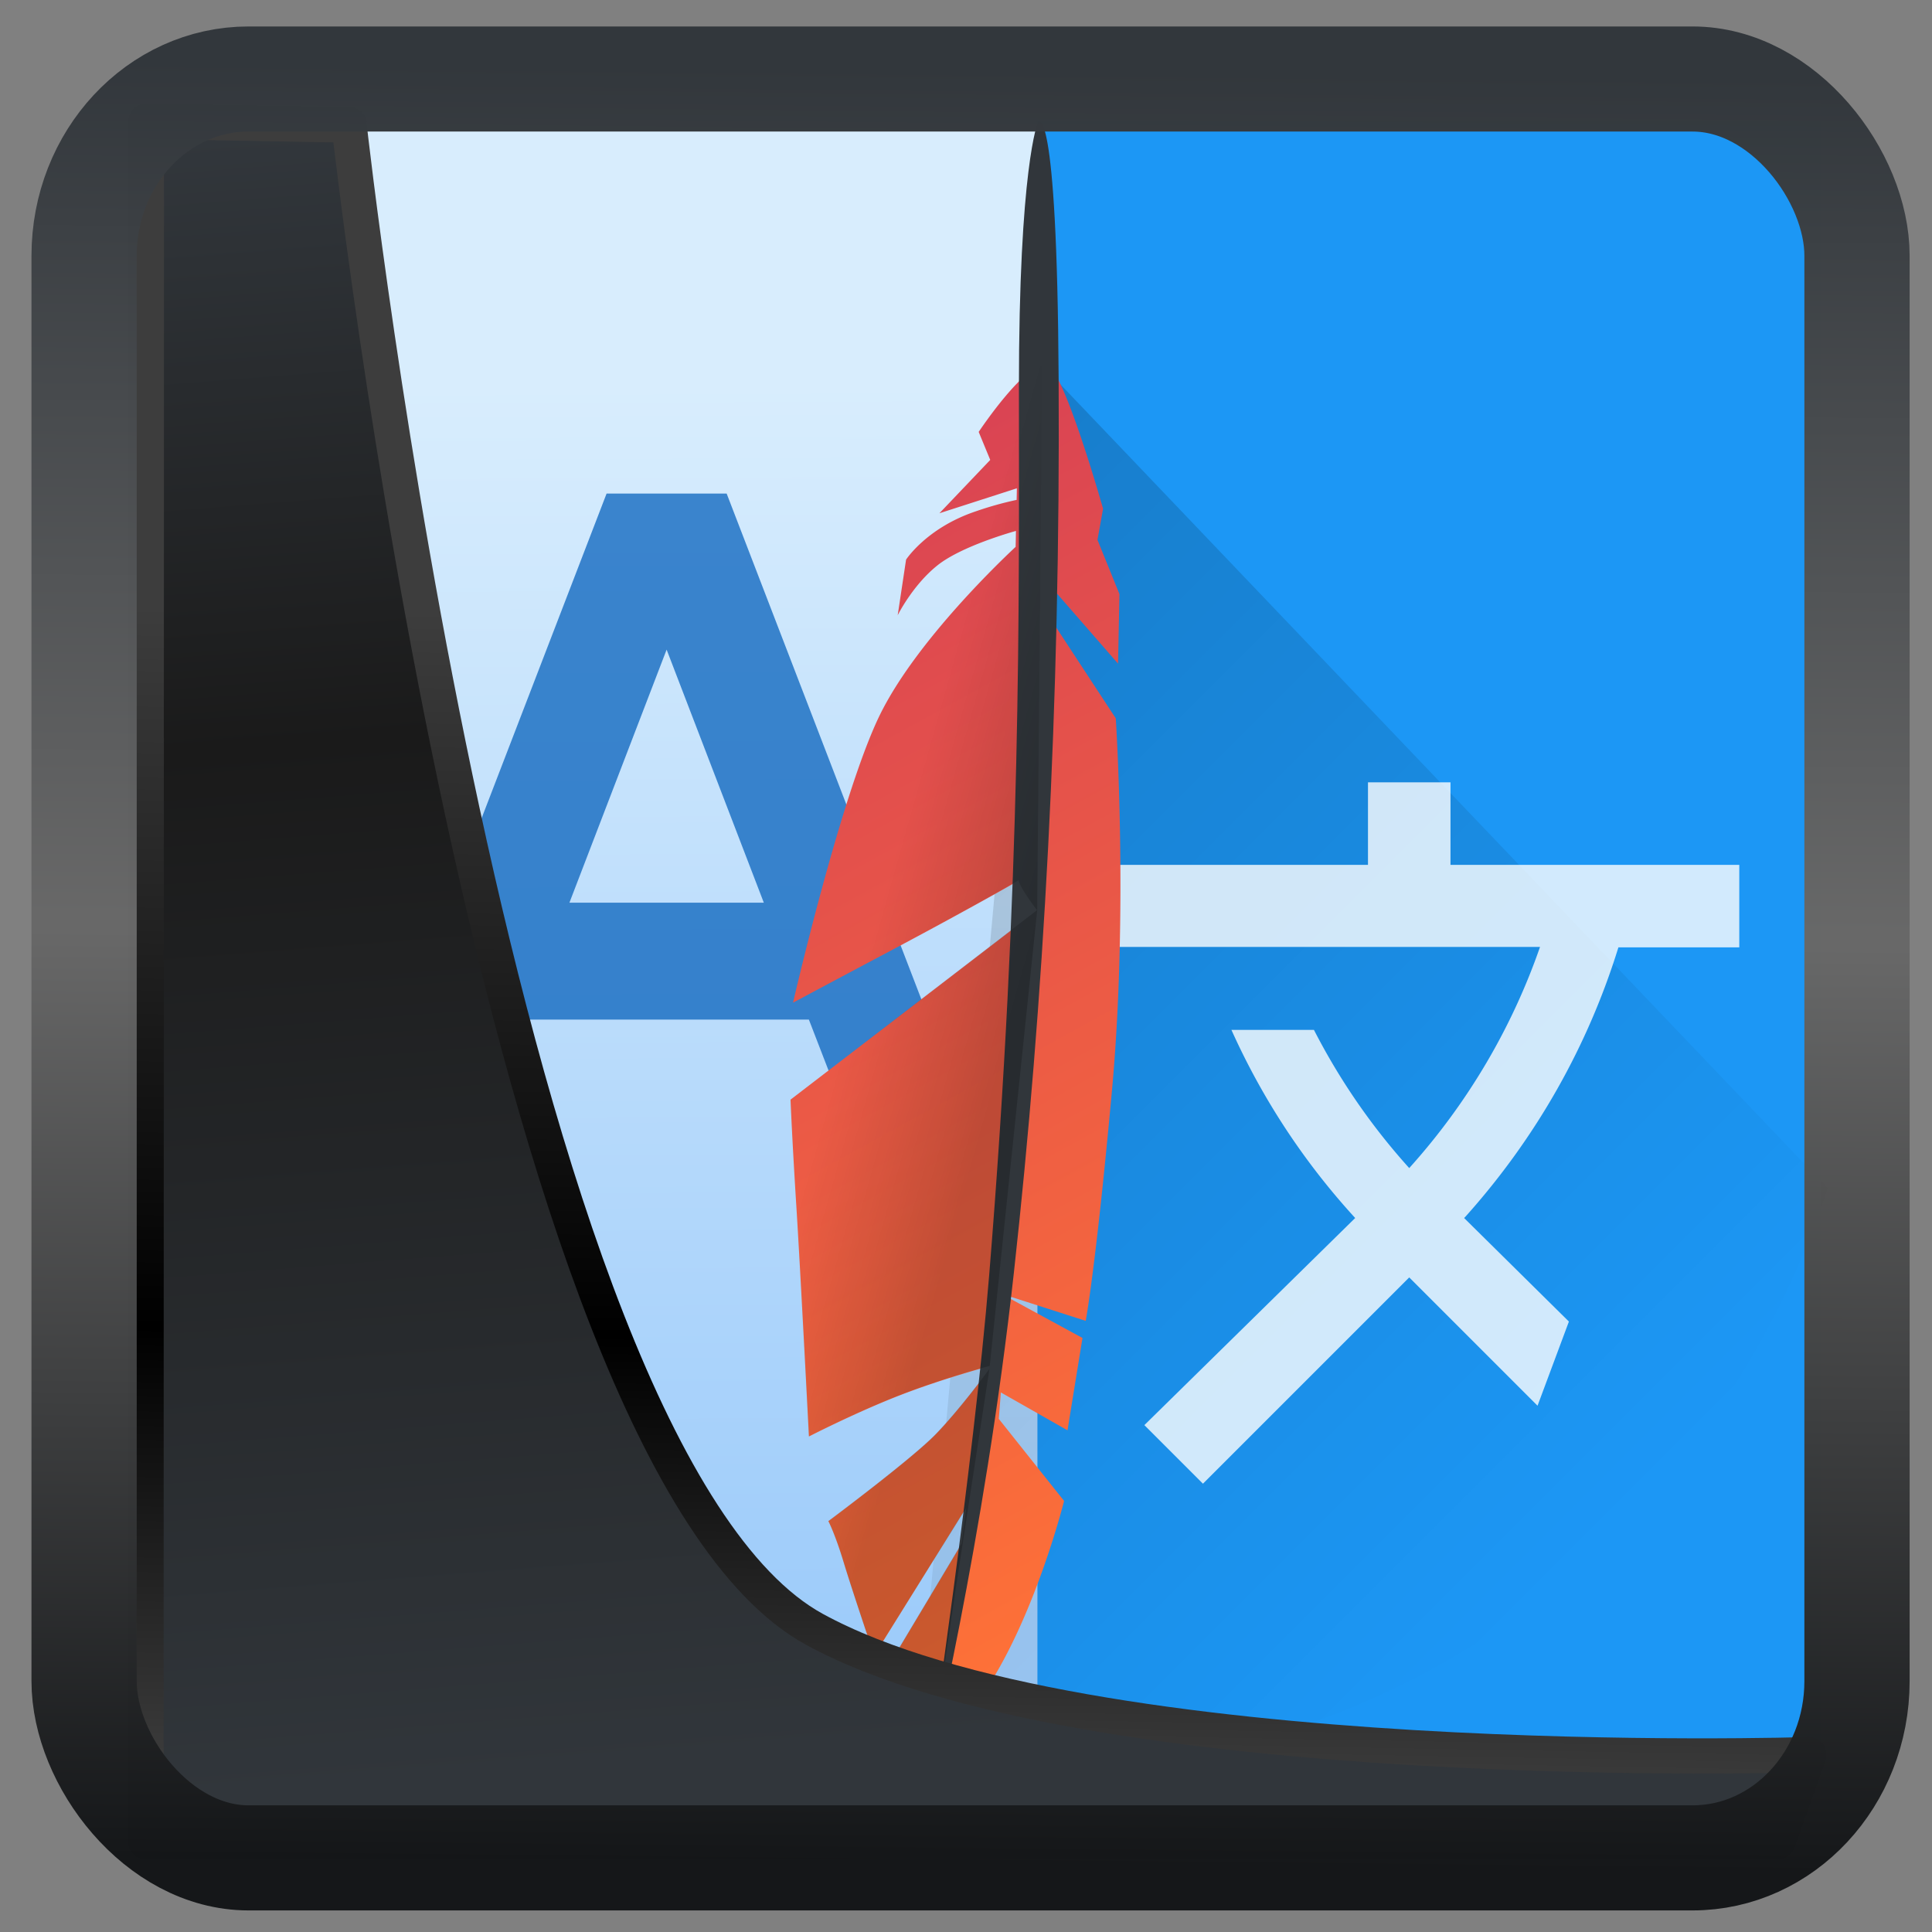 <?xml version="1.0" encoding="UTF-8" standalone="no"?>
<!-- Created with Inkscape (http://www.inkscape.org/) -->

<svg
  width="48"
  height="48"
  version="1.1"
  viewBox="0 0 48 48"
  id="svg22"
  xmlns:xlink="http://www.w3.org/1999/xlink"
  xmlns="http://www.w3.org/2000/svg"
  xmlns:svg="http://www.w3.org/2000/svg">
 <rect x="0" y="0" width="48" height="48" fill="#808080" stroke="none"/>
 <defs
   id="defs12">
  <linearGradient
    id="linearGradient1">
   <stop
     style="stop-color:#9eccfa;stop-opacity:1;"
     offset="0"
     id="stop1" />
   <stop
     style="stop-color:#d8edfd;stop-opacity:1;"
     offset="1"
     id="stop3" />
  </linearGradient>
  <linearGradient
    xlink:href="#linearGradient3487"
    id="linearGradient3403"
    gradientUnits="userSpaceOnUse"
    x1="6.949"
    y1="4.555"
    x2="11.215"
    y2="59.052" />
  <linearGradient
    id="linearGradient3487">
   <stop
     style="stop-color:#32373c;stop-opacity:1"
     offset="0"
     id="stop3481" />
   <stop
     id="stop3483"
     offset="0.368"
     style="stop-color:#1a1a1a;stop-opacity:1" />
   <stop
     style="stop-color:#31363b;stop-opacity:1"
     offset="1"
     id="stop3485" />
  </linearGradient>
  <linearGradient
    xlink:href="#linearGradient20604"
    id="linearGradient20558"
    gradientUnits="userSpaceOnUse"
    x1="25.802"
    y1="20.374"
    x2="25.111"
    y2="58.913" />
  <linearGradient
    id="linearGradient20604">
   <stop
     id="stop20598"
     offset="0"
     style="stop-color:#3d3d3d;stop-opacity:1" />
   <stop
     style="stop-color:#000000;stop-opacity:1"
     offset="0.618"
     id="stop20600" />
   <stop
     id="stop20602"
     offset="1"
     style="stop-color:#3d3d3d;stop-opacity:1" />
  </linearGradient>
  <filter
    style="color-interpolation-filters:sRGB"
    id="filter20720"
    x="-0.011"
    y="-0.01"
    width="1.021"
    height="1.02">
   <feGaussianBlur
     stdDeviation="6.9966166e-08"
     id="feGaussianBlur20722" />
  </filter>
  <linearGradient
    gradientTransform="translate(0.361,-0.13)"
    xlink:href="#linearGradient4555"
    id="linearGradient4557"
    x1="43.5"
    y1="64.012"
    x2="44.142"
    y2="0.306"
    gradientUnits="userSpaceOnUse" />
  <linearGradient
    id="linearGradient4555">
   <stop
     style="stop-color:#141618;stop-opacity:1"
     offset="0"
     id="stop4551" />
   <stop
     id="stop4559"
     offset="0.518"
     style="stop-color:#686868;stop-opacity:1" />
   <stop
     style="stop-color:#31363b;stop-opacity:1"
     offset="1"
     id="stop4553" />
  </linearGradient>
  <filter
    style="color-interpolation-filters:sRGB"
    id="filter4601"
    x="-0.03"
    width="1.059"
    y="-0.03"
    height="1.059">
   <feGaussianBlur
     stdDeviation="7.476395e-08"
     id="feGaussianBlur4603" />
  </filter>
  <linearGradient
    id="f"
    x1="15.233"
    x2="39.609"
    y1="11.995"
    y2="36.37"
    gradientUnits="userSpaceOnUse">
   <stop
     offset="0"
     id="stop13" />
   <stop
     stop-opacity="0"
     offset="1"
     id="stop15" />
  </linearGradient>
  <linearGradient
    id="g"
    y1="37"
    y2="4"
    x2="0"
    gradientUnits="userSpaceOnUse"
    gradientTransform="matrix(-0.766,0.421,-0.442,-0.729,49.154,32.593)">
   <stop
     stop-color="#da4453"
     id="stop7" />
   <stop
     offset="1"
     stop-color="#ff7336"
     id="stop9" />
  </linearGradient>
  <linearGradient
    xlink:href="#a"
    id="h"
    y1="22.313"
    x1="20.438"
    y2="25.406"
    x2="23.531"
    gradientUnits="userSpaceOnUse"
    gradientTransform="matrix(-0.766,0.421,-0.442,-0.729,49.154,32.593)" />
  <linearGradient
    id="a"
    y1="30"
    x1="24"
    y2="44"
    x2="38"
    gradientUnits="userSpaceOnUse">
   <stop
     id="stop2-8" />
   <stop
     offset="1"
     stop-opacity="0"
     id="stop4-5" />
  </linearGradient>
  <linearGradient
    xlink:href="#linearGradient1"
    id="linearGradient3"
    x1="15.018"
    y1="40.445"
    x2="14.87"
    y2="10.335"
    gradientUnits="userSpaceOnUse" />
 </defs>
 <rect
   style="display:inline;fill:#1c97f5;fill-opacity:1;fill-rule:evenodd;stroke:none;stroke-width:0.618;stroke-linejoin:round;stroke-miterlimit:7.8"
   id="rect1192"
   width="19.482"
   height="40.983"
   x="25.765"
   y="3.018"
   ry="0" />
 <rect
   style="display:inline;fill:url(#linearGradient3);fill-opacity:1;stroke:none;stroke-width:0.186"
   id="rect1"
   width="19.988"
   height="40"
   x="4"
   y="4"
   transform="matrix(1.025,0,0,1.025,1.187,-1.063)" />
 <path
   d="M 24.104,9.892 23.74,14.081 21,44 24.038,44.05 C 34.2,43.608 40.764,37.146 43.138,29.834 Z"
   style="display:inline;opacity:0.2;fill:url(#f)"
   id="path36"
   transform="matrix(1.025,0,0,1.025,1.187,-1.063)" />
 <path
   d="m 36.87,33.07 -2.54,-2.51 0.03,-0.03 C 36.1,28.59 37.34,26.36 38.07,24 H 41 v -2 h -7 v -2 h -2 v 2 h -7 v 1.99 H 36.17 C 35.5,25.92 34.44,27.75 33,29.35 32.07,28.32 31.3,27.19 30.69,26 h -2 a 17.14,17.14 0 0 0 3,4.56 L 26.58,35.58 28,37 l 5,-5 3.11,3.11 z"
   style="display:inline;opacity:0.8;fill:#ffffff;fill-opacity:1;stroke-width:1.78"
   id="path40"
   transform="matrix(1.025,0,0,1.025,1.187,-1.063)" />
 <path
   d="m 16.455,13 h -2.91 L 7,30 h 2.91 l 1.628,-4.25 h 6.91 L 20.09,30 H 23 Z m -3.811,9.917 2.356,-6.134 2.356,6.134 z"
   style="display:inline;opacity:0.8;fill:#156bc0;fill-opacity:1;stroke-width:2.555"
   id="path42"
   transform="matrix(1.025,0,0,1.025,1.187,-1.063)" />
 <path
   style="display:inline;fill:url(#g);fill-rule:evenodd;stroke-width:0.863"
   d="m 21.34,43.981 1.28,-1.813 c 1.28,-1.815 2.014,-4.75 2.014,-4.75 l -1.583,-1.99 c 0.017,-0.205 0.034,-0.422 0.05,-0.64 l 1.616,0.918 0.363,-2.238 -1.815,-0.987 0.003,-0.035 1.89,0.607 c 0,0 0.24,-1.241 0.638,-5.598 0.398,-4.357 0.091,-9.006 0.091,-9.006 L 24.31,16.043 c 0.017,-0.24 0.034,-0.498 0.052,-0.733 l 1.58,1.813 0.034,-1.686 -0.533,-1.315 0.136,-0.754 c 0,0 -0.855,-3.027 -1.283,-3.424 -0.429,-0.397 -1.732,1.562 -1.732,1.562 l 0.28,0.679 -1.232,1.293 1.877,-0.605 c 0,0.087 -0.003,0.193 -0.005,0.281 a 8.275,8.275 0 0 0 -1.007,0.283 c -1.179,0.401 -1.673,1.165 -1.673,1.165 l -0.203,1.348 c 0,0 0.356,-0.721 0.957,-1.204 0.59,-0.477 1.872,-0.83 1.91,-0.84 -0.002,0.125 -0.004,0.26 -0.008,0.387 -0.241,0.224 -2.41,2.26 -3.3,4.091 -0.94,1.938 -2.096,6.957 -2.096,6.957 0,0 0.764,-0.41 2.416,-1.287 1.553,-0.823 2.913,-1.584 3.064,-1.683 -0.006,0.148 0.442,0.73 0.442,0.73 l -5.983,4.59 c 0,0 0.041,0.998 0.141,2.579 0.1,1.581 0.306,5.586 0.306,5.586 0,0 1.138,-0.585 2.218,-1.004 1.03,-0.398 2.066,-0.676 2.164,-0.702 l -0.005,0.07 c -0.101,0.138 -0.756,1.018 -1.302,1.581 -0.59,0.608 -2.604,2.107 -2.604,2.107 0,0 0.162,0.305 0.371,0.997 0.21,0.693 0.74,2.259 0.74,2.259 l 2.574,-4.14 c -0.033,0.297 -0.071,0.568 -0.108,0.852 l -2.308,3.856 c 0,0 0.223,0.445 0.49,1.04 0.268,0.595 0.663,1.211 0.663,1.211"
   id="path44"
   transform="matrix(1.025,0,0,1.025,1.187,-1.063)" />
 <path
   style="display:inline;fill:#31363b;fill-rule:evenodd;stroke-width:0.863"
   d="m 21.339,43.982 c 0,0 1.355,-5.544 2.078,-12.096 0.723,-6.551 1.13,-13.736 1.085,-21.66 C 24.464,3.343 24,4 24,4 c 0,0 -0.463,1.056 -0.461,6.474 10e-4,5.179 0.066,11.833 -0.722,21.485 -0.376,4.6 -1.48,12.02 -1.48,12.02"
   id="path46"
   transform="matrix(1.025,0,0,1.025,1.187,-1.063)" />
 <path
   style="opacity:0.2;fill:url(#h);fill-rule:evenodd;stroke-width:0.863"
   d="m 21.34,43.981 0.152,-0.94 0.515,-3.488 0.818,-5.336 c -0.101,0.137 -0.756,1.017 -1.303,1.58 -0.59,0.609 -2.603,2.108 -2.603,2.108 0,0 0.16,0.305 0.37,0.997 0.21,0.693 0.74,2.258 0.74,2.258 l 2.23,-3.565 c -0.034,0.299 -0.073,0.568 -0.11,0.853 l -1.963,3.28 c 0,0 0.224,0.444 0.491,1.04 0.268,0.595 0.662,1.211 0.662,1.211 M 22.825,34.216 23.983,23.095 18,27.687 c 0,0 0.04,0.998 0.14,2.579 0.1,1.581 0.306,5.586 0.306,5.586 0,0 1.138,-0.585 2.218,-1.004 1.031,-0.398 2.068,-0.676 2.165,-0.703 l -0.005,0.071 m 1.158,-11.12 0.122,-13.204 c -0.534,0.096 -1.541,1.61 -1.541,1.61 l 0.28,0.677 -1.234,1.294 1.878,-0.605 c 0,0.087 -0.004,0.192 -0.005,0.28 a 8.314,8.314 0 0 0 -1.007,0.284 c -1.18,0.4 -1.672,1.163 -1.672,1.163 l -0.21,1.352 c 0,0 0.357,-0.72 0.956,-1.204 0.59,-0.477 1.872,-0.828 1.91,-0.839 l -0.006,0.386 c -0.242,0.224 -2.41,2.26 -3.3,4.092 -0.942,1.937 -2.096,6.956 -2.096,6.956 0,0 0.764,-0.41 2.415,-1.286 1.553,-0.824 2.913,-1.585 3.064,-1.683 -0.005,0.148 0.442,0.729 0.442,0.729"
   id="path48"
   transform="matrix(1.025,0,0,1.025,1.187,-1.063)" />
 <path
   style="display:inline;mix-blend-mode:normal;fill:url(#linearGradient3403);fill-opacity:1;stroke:url(#linearGradient20558);stroke-width:1.162;stroke-linecap:butt;stroke-linejoin:round;stroke-miterlimit:4;stroke-dasharray:none;stroke-opacity:1"
   d="M 4.704,3.981 4.691,60.802 H 58.595 l 1.022,-2.866 c 0,0 -23.875,0.766 -32.844,-4.14 C 16.258,48.042 11.401,4.098 11.401,4.098 Z"
   id="path1686"
   transform="matrix(0.752,0,0,0.752,0.1,0.025)" />
 <rect
   style="display:inline;fill:none;fill-opacity:1;stroke:url(#linearGradient4557);stroke-width:3.714;stroke-linejoin:round;stroke-miterlimit:7.8;stroke-dasharray:none;stroke-opacity:0.995"
   id="rect4539"
   width="62.567"
   height="62.867"
   x="1.032"
   y="0.596"
   ry="6.245"
   rx="5.803"
   transform="matrix(0.704,0,0,0.703,1.363,1.544)" />
</svg>
